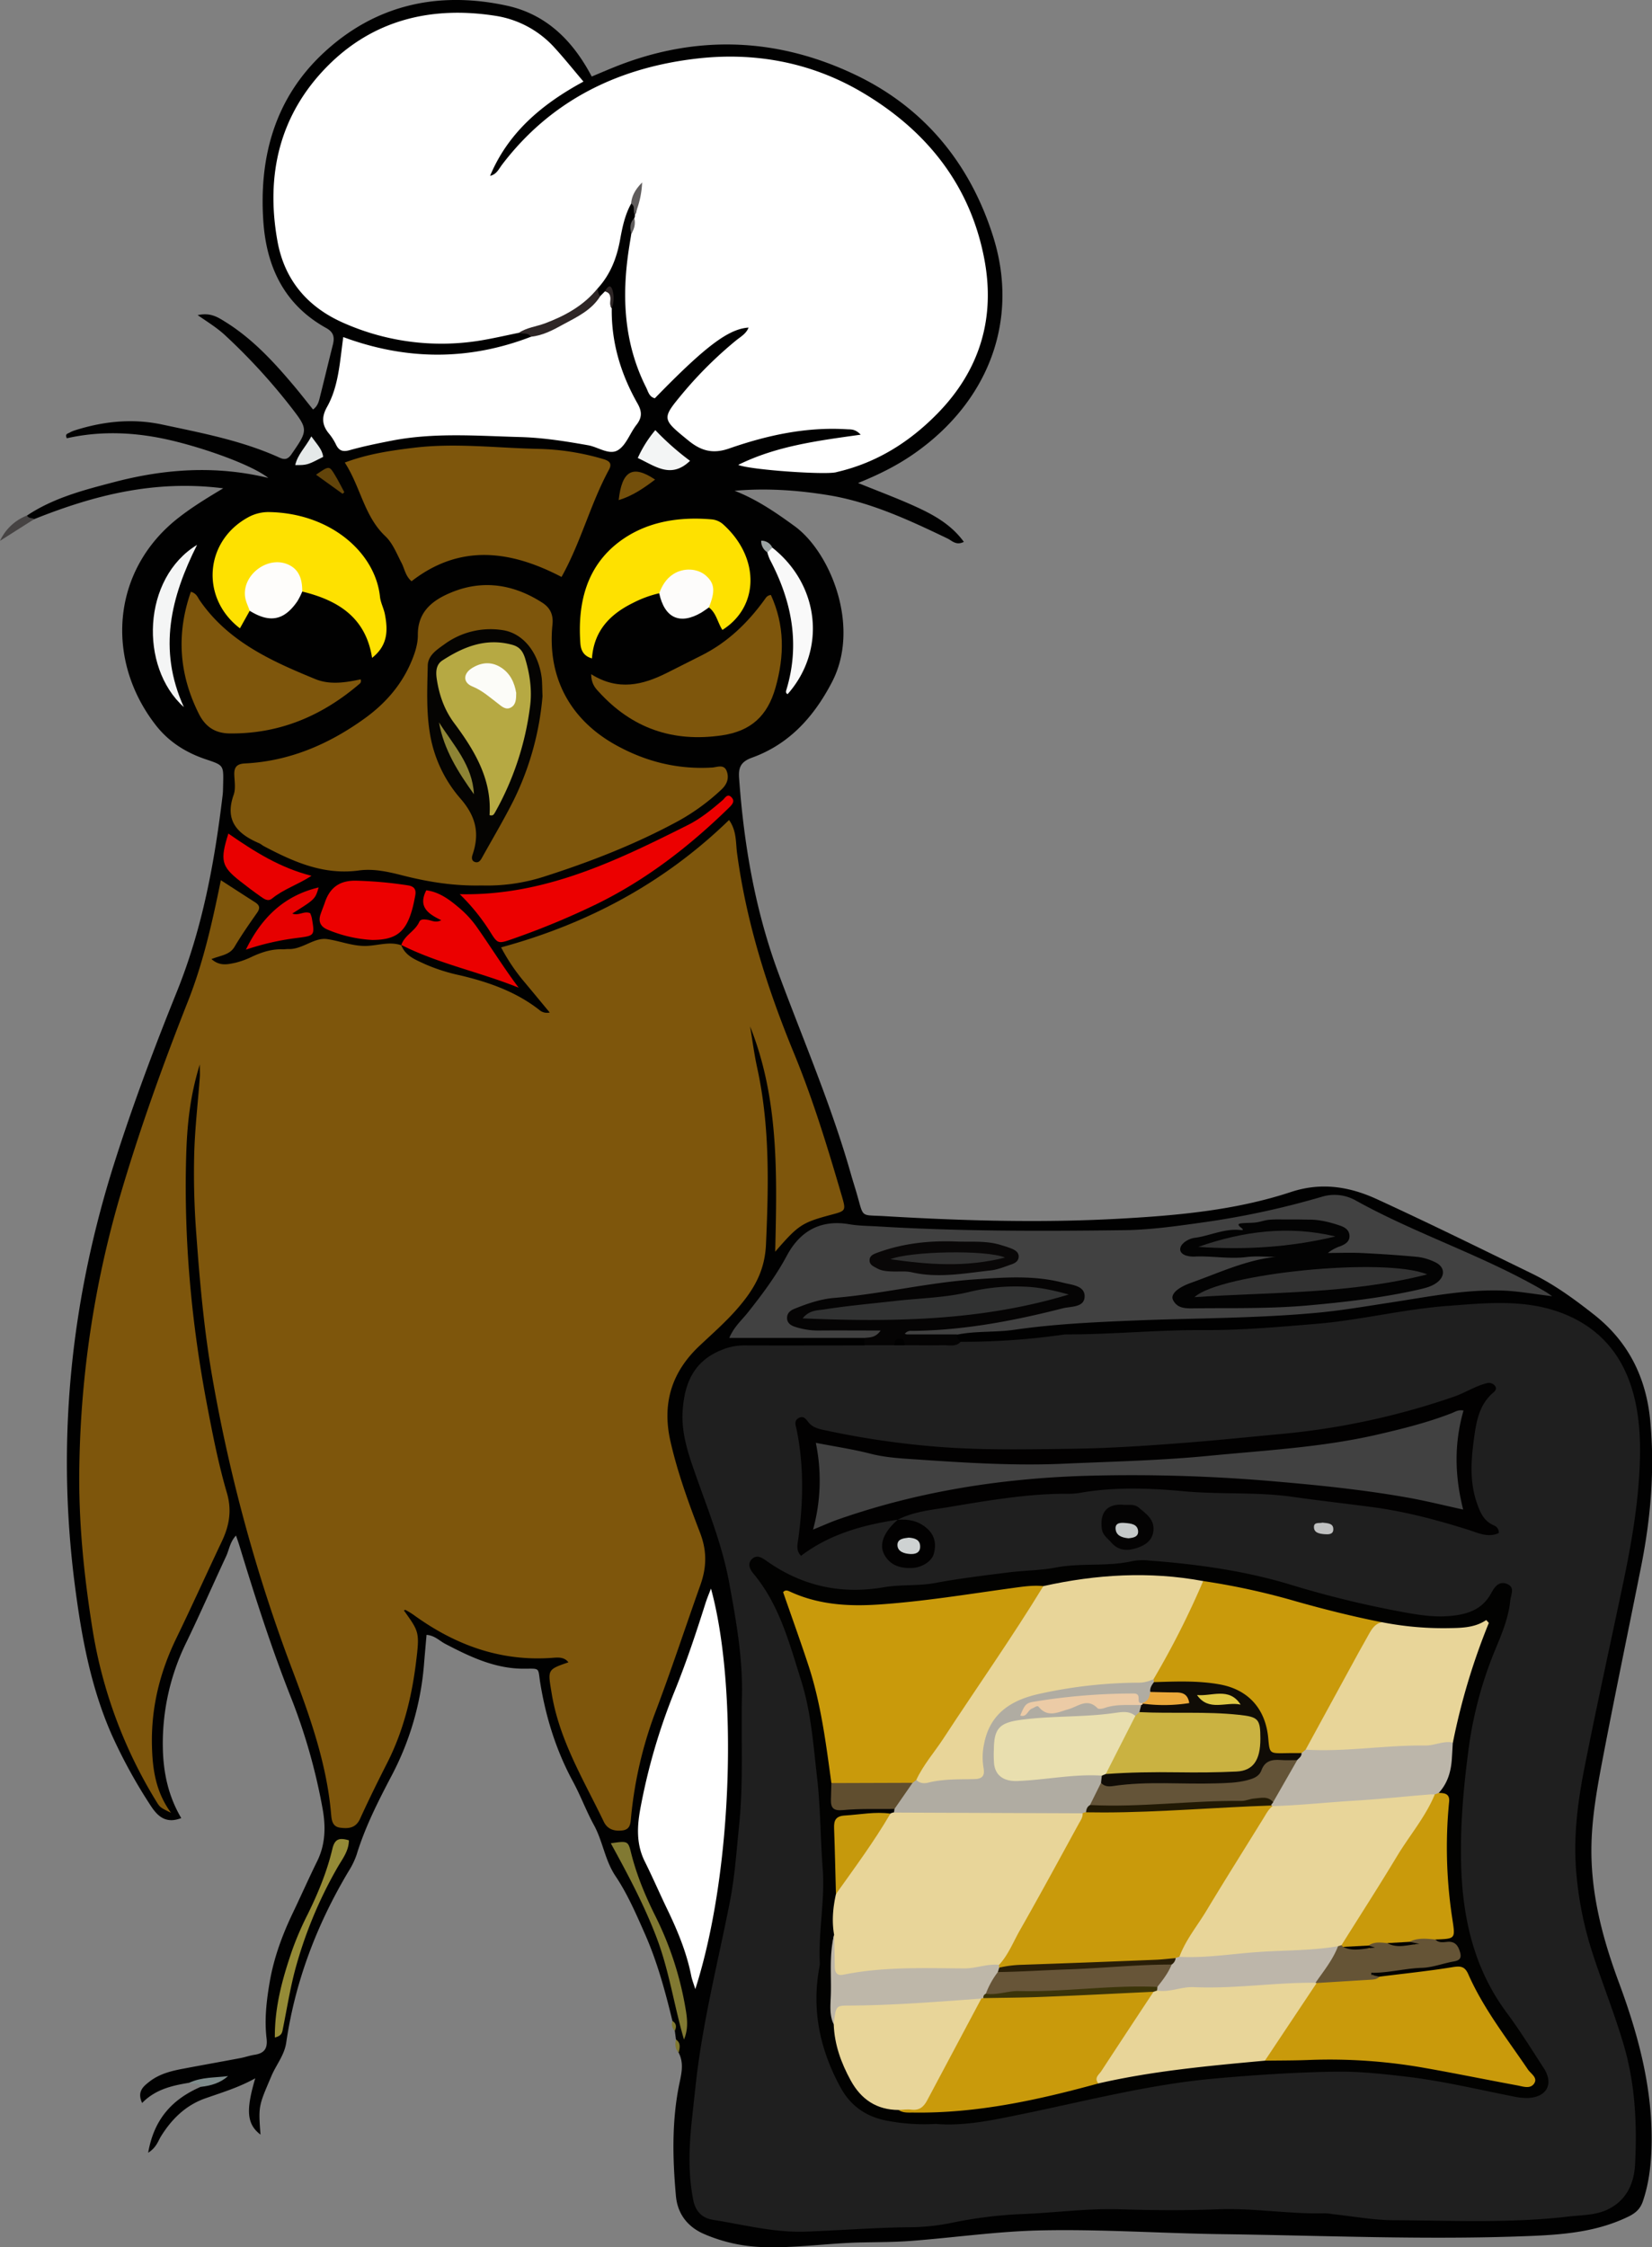 <svg xmlns="http://www.w3.org/2000/svg" viewBox="0 0 891.44 1212.15"><rect x="0" y="0" width="891.44" height="1212.15" fill="#808080" stroke="none"/><defs><style>.cls-1{fill:#010101;}.cls-2{fill:#464343;}.cls-3{fill:#7e8b8b;}.cls-4{fill:#817932;}.cls-5{fill:#7e560c;}.cls-6{fill:#1f1f1f;}.cls-7{fill:#fff;}.cls-8{fill:#414141;}.cls-9{fill:#fee100;}.cls-10{fill:#ec0000;}.cls-11{fill:#050404;}.cls-12{fill:#eb0000;}.cls-13{fill:#e90000;}.cls-14{fill:#f9f9f9;}.cls-15{fill:#fefdfb;}.cls-16{fill:#f4f5f5;}.cls-17{fill:#e60000;}.cls-18{fill:#fdfcfb;}.cls-19{fill:#958b37;}.cls-20{fill:#f3f5f5;}.cls-21{fill:#2e2626;}.cls-22{fill:#734f0b;}.cls-23{fill:#e5e9e9;}.cls-24{fill:#62440a;}.cls-25{fill:#5f5c5c;}.cls-26{fill:#9ca4a4;}.cls-27{fill:#020201;}.cls-28{fill:#020101;}.cls-29{fill:#040303;}.cls-30{fill:#c0c1c1;}.cls-31{fill:#050402;}.cls-32{fill:#030303;}.cls-33{fill:#090707;}.cls-34{fill:#313232;}.cls-35{fill:#c99a0b;}.cls-36{fill:#e8d599;}.cls-37{fill:#b0aca2;}.cls-38{fill:#bcb6aa;}.cls-39{fill:#beb7a9;}.cls-40{fill:#655436;}.cls-41{fill:#c6990c;}.cls-42{fill:#604e2f;}.cls-43{fill:#ced2d2;}.cls-44{fill:#c5c9c9;}.cls-45{fill:#b6a943;}.cls-46{fill:#8e8435;}.cls-47{fill:#323232;}.cls-48{fill:#313131;}.cls-49{fill:#303030;}.cls-50{fill:#100c06;}.cls-51{fill:#3b3409;}.cls-52{fill:#bdb6aa;}.cls-53{fill:#cab241;}.cls-54{fill:#e9dfaf;}.cls-55{fill:#645438;}.cls-56{fill:#eccba6;}.cls-57{fill:#211904;}.cls-58{fill:#eba83a;}.cls-59{fill:#675538;}.cls-60{fill:#291e08;}.cls-61{fill:#fcfcf8;}.cls-62{fill:#dec744;}</style></defs><title>owl_oven_on</title><g id="Layer_2" data-name="Layer 2"><g id="Layer_2-2" data-name="Layer 2"><path class="cls-1" d="M102.14,1123.4c-9.16,1.54-18.16,3.46-25.45,10.92-2.92-6.27.84-9.07,4-11.55,5.37-4.19,11.92-5.79,18.49-7,10.14-1.93,20.3-3.72,30.44-5.64,2.61-.49,5.14-1.41,7.76-1.81,5.24-.81,7.12-3.36,6.46-8.87-1.23-10.32,0-20.59,1.77-30.81,2.28-12.92,6.75-25,12.38-36.79,4.46-9.31,8.64-18.75,13.19-28s4.65-19,2.78-28.88a316.72,316.72,0,0,0-16.61-58.51c-10.71-26.94-19.54-54.51-28-82.21-.54-1.79-1.16-3.56-2-6-3.29,3.51-3.69,7.67-5.33,11.19-7.17,15.39-14,31-21.36,46.22a123.29,123.29,0,0,0-12.79,56.92c.22,13.61,3,26.33,9.94,38.07-8.9,3.48-13.35-1.71-17-7.47a279.29,279.29,0,0,1-20.58-37.63c-11.4-25.92-16.35-53.34-19.92-81.17-10-78-2-154.08,21.94-228.82,9.85-30.79,21.21-61,33.3-90.93,13.7-34,20.26-69.57,24.58-105.71.24-2,.22-4,.28-6,.26-10.33.19-10.14-9.39-13.37-10.6-3.57-19.84-9.31-26.85-18.27-27.55-35.2-24.15-83.71,12.15-112,7-5.48,14.55-10.17,24.14-15.89-37.23-4.7-69.92,3.82-101.92,16.59-2.06.93-3.86,1.29-4-1.88,14.37-9.61,30.85-13.83,47.24-18.11,27.12-7.09,54.5-9.07,83-2.2-8.86-7-34-15.94-52.53-20.28-18.77-4.39-37.45-5.31-56.18-1.12-1.16-2.37.51-2.48,1.41-3a14.91,14.91,0,0,1,2.74-1.21c15.49-4.93,31.19-6.62,47.28-3.19,21.49,4.59,43.12,8.67,63.3,17.84,3,1.38,4.66.81,6.55-1.92,9-13,9-13.31-.67-25.76a324.28,324.28,0,0,0-35.13-38.23c-4.1-3.83-8.81-6.79-14.9-10.94,6.92-1.54,10.87,1.12,14.87,3.59,14.65,9.09,26.16,21.56,37.13,34.59,3.42,4.06,6.67,8.25,10.27,12.72,2.61-1.9,3.15-4.44,3.75-6.86,2.35-9.36,4.6-18.75,6.95-28.11,1-4,.47-6.73-3.65-9-22.51-12.51-32.19-32.84-33.88-57.6-2.36-34.61,6.27-66,31.88-90.19C201.93,2.71,236-5,273.25,3c21.19,4.55,35.67,18.52,46.06,38.29,4.24-1.78,8.39-3.57,12.59-5.25,43.92-17.58,87.69-15.78,129.85,4.4C499,58.25,523.67,88.53,536,127.86c14,44.76-2.41,88.38-42.15,116.42-9.29,6.56-19.35,11.63-30.81,16.24,10.85,4.41,20.93,8.15,30.7,12.58,9.93,4.51,19.51,9.75,26.36,19.18-4.16,2.12-6.39-.65-8.89-1.86-20.76-9.95-41.69-19.7-64.58-23.39-16.5-2.66-33.27-3.81-50.24-2.31,12,4.66,22.23,11.69,32.4,19.09,19.27,14,35.74,54.15,20.17,84.08-9.76,18.75-23.08,33.54-43.19,40.79-6.19,2.23-7.34,5.5-6.94,11,2.58,36,8.68,71.41,21.27,105.38,13.31,35.89,28.51,71.09,39,108,1,3.53,2.12,7,3.15,10.53,4,13.66,1.64,11.59,15,12.38,41.93,2.49,83.94,3.7,125.88,1.43,31.55-1.72,63.25-4.47,93.49-14.45,16.55-5.46,31.73-2.86,46.47,3.91,28.11,12.91,55.86,26.6,83.67,40.15,12,5.86,22.77,13.73,33.29,22,18.72,14.68,28.26,34.09,30.45,57.4,2.48,26.42.25,52.58-4.93,78.53-6.64,33.31-13.58,66.56-20,99.91-3.12,16.34-6.32,32.7-6.78,49.45-.71,26.13,5.79,50.78,14.77,75,10.73,28.9,18.61,58.37,17.59,89.61-.32,9.72-1.5,19.23-4.65,28.48-1.38,4-3.82,6.28-7.78,8.21-16.94,8.24-34.9,9.74-53.37,10.48-55.33,2.22-110.6-.26-165.89-1-33-.43-65.9-2.79-98.92-2-23,.57-45.79,3.87-68.7,5.62-9,.69-18,.66-27,.85-18,.37-35.84,3.19-53.89,2.48a86.2,86.2,0,0,1-30.95-7c-9.17-3.94-14.42-11.11-15.27-20.6-1.75-19.57-2.25-39.19,1.49-58.68,1.18-6.13,3.21-12.36,0-18.54-1.69-2.11.07-4.93-1.45-7.08l-.63-4.71c-1.1-1.59-.35-3.64-1.27-5.27-3.91-16.06-8.21-32-14.92-47.15-4.72-10.67-9.34-21.42-15.85-31.12-5.69-8.48-6.8-18.71-11.63-27.51-4.15-7.58-7.16-15.78-11.27-23.38-9-16.6-14.53-34.24-17.61-52.81-1.46-8.83.33-8.13-8.85-8.1-15.58.05-29-6.39-42.41-13.36-3.17-1.65-5.74-4.57-10.16-4.89-.48,5.64-1,11.18-1.44,16.72a155.1,155.1,0,0,1-17.29,59c-7.27,13.84-14.39,27.77-19,42.83a41.89,41.89,0,0,1-4.37,9C171,1038,159.3,1068.6,154.47,1101.66c-1,6.94-5.42,12-8,18.1-6.88,16.14-7.11,16-5.89,31.63-7.3-5.57-8.07-12.78-2.84-30.38-9,5-18,7.66-26.92,10.8-10.49,3.69-18,11-23.86,20.34-1.7,2.72-2.5,6.16-7,9,3.18-18.34,13.2-29,28.46-35.58,3.45-3,7.75-3.82,10.14-4.28C114.65,1123.81,108.24,1122.33,102.14,1123.4Z"/><path class="cls-2" d="M14.58,278.05c.85,1.66,2.67,1.26,4,1.88L0,291.73A26.73,26.73,0,0,1,14.58,278.05Z"/><path class="cls-3" d="M102.14,1123.4c6.64-3.11,13.85-2.68,20.92-3.58-4.24,3.76-9.26,5.19-14.6,5.78C107.1,1122.72,104.07,1124.63,102.14,1123.4Z"/><path class="cls-4" d="M364.78,1100.11c2.77,1.9,2,4.51,1.45,7.09C364.3,1105.13,364.11,1102.71,364.78,1100.11Z"/><path class="cls-4" d="M362.88,1090.13c2.19,1.33,2.19,3.2,1.28,5.28A4.81,4.81,0,0,1,362.88,1090.13Z"/><path class="cls-5" d="M216.47,509.62c2.18,6,7.67,8,12.74,10.37a97.78,97.78,0,0,0,19,6.08c15.34,3.63,30.06,8.74,42.71,18.59a6.3,6.3,0,0,0,5.72,1.47c-4.89-5.88-9.35-11.31-13.87-16.69A102.85,102.85,0,0,1,270.4,511c47.2-12.83,88.29-35,123-68.69,4.2,5.86,3.56,12.23,4.33,17.93,5.07,37.58,16.44,73.26,30.83,108.16,10.28,25,18.11,50.78,25.68,76.66,2.34,8,2.14,8.06-5.44,10.09-16.06,4.3-17.91,5.48-30.49,20,1-42,2-82.72-13.56-121.52,1.26,7.43,2.21,14.92,3.82,22.27,6.92,31.54,6.18,63.3,4.76,95.34-.64,14.4-6.57,24.35-15.21,34.35-6.36,7.36-13.62,13.69-20.63,20.29-15.22,14.32-20.31,31.37-15.69,51.64,3.86,16.93,9.79,33.19,16,49.35,3.62,9.42,3.63,18.23.18,27.93-8.26,23.2-15.92,46.61-24.68,69.64a220,220,0,0,0-12.73,55.26c-.36,3.36-.14,7-4.64,7.61-4.22.53-8.08-.46-10.11-4.68-10.77-22.42-23.94-43.81-28.09-69-2.15-13-2.67-13,9-17-2.13-2.8-5.27-2.67-8.1-2.45-28.31,2.24-53.08-6.85-75.63-23.27a43.93,43.93,0,0,0-4.23-2.55c-.16-.09-.54.19-.82.3,8.25,11.58,8.58,11.62,6.48,28.45-2.32,18.56-6.82,36.59-15.32,53.45C204,960.6,199,970.71,194.31,981c-2.34,5.17-6.38,5.4-10.77,4.83s-4.61-4.4-4.9-7.65c-2.39-27.17-11.46-52.5-21-77.75a868.45,868.45,0,0,1-43.09-157.62c-4.45-25.55-6.75-51.35-8.62-77.23a425.83,425.83,0,0,1-1.11-43.87c.41-13.59,2-27.14,3-40.71.13-1.64,0-3.3,0-6.84-5.42,17.31-6.9,33.35-7.36,49.42-1.29,45,2.78,89.66,11.22,134,3.05,16,6.16,32,10.75,47.65,2.75,9.37,1.34,17.59-2.64,26-8.27,17.45-16.22,35.07-24.65,52.44-8.88,18.29-13.61,37.3-13.15,57.79.29,13,2.08,25.16,10.31,36.36-5.87-2.89-5.94-2.85-8.11-6.42a253.75,253.75,0,0,1-34.17-92c-4.77-29.64-7.79-59.43-7.19-89.37a548.84,548.84,0,0,1,21.3-142.64c10.6-36.5,23.41-72.17,37.36-107.47,8.22-20.82,13.08-42.54,17.69-65.14,6.39,4.12,12.43,8.05,18.5,11.92,2.47,1.58,2.8,3.19,1,5.71-4.22,6-8.39,12-12.14,18.31-2.67,4.45-7.53,4.6-12.42,6.6,4.53,4,8.85,2.82,12.85,2a46.34,46.34,0,0,0,9.35-3.45c5.22-2.37,10.55-4.06,16.36-3.82,1,0,2-.17,3-.14,7.54.24,13.78-6.33,20.74-5.38,6.75.93,13.24,3.67,20.41,3.71,6.56,0,13.07-2.64,19.64-.39Z"/><path class="cls-6" d="M518.45,723.75A382,382,0,0,0,574,719.86a14.74,14.74,0,0,1,2-.1c24.61,0,49.11-2.49,73.76-2.33,20.17.13,40.37-1.7,60.54-3.36,23.81-2,47-7.9,70.72-9.67,20-1.51,40.62-3.74,60.35,3.32,22.59,8.09,35.7,24.67,40.89,47.58,3.41,15,3.1,30.51,1.89,45.7-1.47,18.44-4.86,36.71-8.69,54.85-6.9,32.7-14.1,65.34-20.56,98.13-3.66,18.57-6,37.46-4.29,56.43a192.43,192.43,0,0,0,8.63,42.77c5.42,16.73,12,33,17,50,6.16,21.07,7.16,42.51,6.07,64.14-.55,10.88-5,20.13-15.58,24.81-6.39,2.82-13.59,2.64-20.4,3.44-31.16,3.68-62.48,2.14-93.74,2-11.18,0-22.36-2.14-33.54-3.3a31.62,31.62,0,0,0-4-.46c-19.3.55-38.42-2.91-57.77-2.15-17.64.69-35.34.56-53,0s-35.16,1.9-52.75,2.58a233.44,233.44,0,0,0-39.32,5,118,118,0,0,1-22.71,2.11c-18.29.25-36.5,1.7-54.76,2.36-17,.61-33.52-3.75-50.17-6.4-5.3-.84-9.18-4.16-10.46-10.54-2.9-14.59-2.29-29.24-.72-43.7.78-7.16,1.54-14.5,2.37-21.67,3.78-32.31,11.81-63.73,18.08-95.53,2.67-13.57,3.59-27.55,5-41.38,2.4-23.31,1-46.54,1.53-69.8.47-20.65-3.19-40.86-6.91-61.1-4.12-22.38-13.08-43.15-20.29-64.51-3.09-9.18-5.45-18.44-4.79-28.29,1-14.59,5.92-26.4,20.52-32.44a31.53,31.53,0,0,1,12.52-2.64c21.67.08,43.33,0,65,0,4.65-3.7,10.13-2.69,15.43-2.74,2.34,0,4.69,0,7,0C498.74,722.69,508.61,722.58,518.45,723.75Z"/><path class="cls-7" d="M280,179.5c-6.18,1.27-12.35,2.69-18.56,3.79a130.18,130.18,0,0,1-75.34-8.79c-19.71-8.43-32.52-23.06-36.38-44.42C143.29,94.43,150.8,62,176.48,35.92c24.92-25.33,56.5-32.79,91-27.37a54.07,54.07,0,0,1,31.94,17.37c5.1,5.58,9.83,11.5,15.43,18.09-22.41,12.14-40.6,27.45-50.38,50.81,3.47-.69,4.71-3.72,6.51-6.08,26.19-34.34,61.89-51.91,103.81-57,31.89-3.92,62.77,1.71,90.55,18.14,34.48,20.39,58.18,49.72,65.81,89.85,6.07,31.93-2.46,60.1-25.43,83.47-15,15.28-32.58,26.32-53.64,31.29-.33.07-.64.18-1,.26-6.49,1.46-46.58-1.36-52.72-4,20.64-10.2,42.65-13,66.08-16.29-3-3.17-5.28-2.78-7.29-2.91-22-1.4-43.17,3.21-63.69,10.36-8.81,3.07-15.12,1.28-21.86-4.18C357,225.83,356.9,226,368.6,211.9A216.45,216.45,0,0,1,397,183.78c2.51-2.09,5.6-3.65,6.94-7.08-10.88.7-23.38,10.16-50.58,38.12-3.08-.74-3.61-3.66-4.74-5.9-11.86-23.58-13.18-48.53-9.35-74.11.45-3,.95-5.92,1.42-8.88,1.74-2.52-.14-5.75,1.63-8.27a3.73,3.73,0,0,0,.28-1.81c2.51-3.46-1.3-7.83,1.44-11,.83-1.43-.17-1.16-.21-.92a11.39,11.39,0,0,1-3.23,5.86c-3.4,6.09-4.79,12.89-6,19.57-1.81,9.92-5.3,18.81-12.15,26.27-1.18,6-5.19,9.5-10.11,12.52C302.32,174.29,291.79,178.6,280,179.5Z"/><path class="cls-5" d="M259.93,477.61c-15.27.34-29-1.95-42.58-5.38-7.79-2-15.68-3.8-23.67-2.71-19,2.6-35.25-4.62-51.29-13.1-.88-.47-1.63-1.19-2.54-1.58-11.69-5-18.76-12.12-13.76-26.12,1.16-3.27.46-7.27.34-10.93-.13-4.18,1.57-5.81,5.85-6,24-1.22,45.23-10.38,64.48-24.26,10.65-7.68,19.28-17.25,24.72-29.53,2.2-5,4-10.19,4-15.34-.18-13.18,8.57-19.28,18.54-23.3,16.87-6.79,33.31-4.1,48.56,5.69,4.27,2.74,6.09,6.48,5.54,11.83-2.9,28.49,9.58,51.45,34.43,65.12,16.21,8.93,33.29,13.12,51.76,12,2.67-.16,6.39-2,7.85,2,1.36,3.73.19,7-2.85,9.86a115.53,115.53,0,0,1-23.33,17c-23.19,12.59-47.7,22.1-72.76,30.1A100.46,100.46,0,0,1,259.93,477.61Z"/><path class="cls-8" d="M466.42,721.67H393.54c2.49-6,6.77-9.63,10.12-13.86,7.65-9.65,15-19.46,20.85-30.37,7.32-13.75,18.59-19.67,33.75-17.1,5.31.91,10.57.88,15.86,1.2,44.2,2.68,88.44,2.55,132.68,2,14.9-.2,29.66-2.42,44.39-4.48a449.38,449.38,0,0,0,62.11-13.54,23.33,23.33,0,0,1,18.26,2c33.18,18.41,69.65,29.93,102.39,49.22.84.49,1.62,1.07,3.63,2.41-10.13-1.17-18.94-2.85-27.79-3.07-20-.51-39.56,3.46-59.23,6.46-13.09,2-26.12,4.25-39.36,5.5-33.14,3.12-66.37,2.89-99.55,4.25-21.49.89-43.07,1.89-64.48,5-10.14,1.45-20.59.54-30.74,2.6-10.13,4.39-22.63,3.9-32.33-2.91,34-3.85,66.15-6,98.4-17-8.4-6.56-16.24-7.07-24.08-7.44-26.74-1.26-53.08,2.44-79.29,6.94-13.4,2.31-27.21,2-40.28,6.2-3.28,1.06-9,1.11-8.59,5.1.49,4.53,6.06,3.91,10,4,9.31.26,18.65-.25,27.95.33,3.08.19,8.38,0,7.72,4C475.16,723.58,470.63,724.48,466.42,721.67Z"/><path class="cls-7" d="M330.11,166.26c-.27,18.45,4.89,35.5,13.9,51.37,2.53,4.45,2.47,7.65-.6,11.57-3.47,4.44-5.47,10.79-9.85,13.54-4.73,3-10.69-1.59-16.17-2.57-12.13-2.15-24.26-4.09-36.62-4.43-23.26-.63-46.57-2.55-69.67,2-7.5,1.47-15,3-22.36,5.06-3.54,1-5.68.47-7.33-2.79a29.55,29.55,0,0,0-3.71-5.91c-3.91-4.57-4.34-9-1.31-14.44,6.37-11.3,6.93-24.14,8.84-37.85,34,12.57,67.67,12.77,101.21-.14,12.47-7.41,26.21-12.65,37.51-22l2.48-2.51C331.89,158.45,327.88,163.6,330.11,166.26Z"/><path class="cls-5" d="M222.08,313.52c-3.33-2.83-3.74-6.69-5.39-9.86-2.63-5-4.73-10.63-8.79-14.47-11.44-10.83-13.27-26.47-21.85-39.7,12.78-4.76,25.11-6.49,37.52-8,22.27-2.65,44.51.16,66.75.63a132.86,132.86,0,0,1,35.37,5.55c3.15.94,4.73,2.33,2.91,5.69-10,18.43-15.07,39-25.59,57.84C275.68,296.94,248.38,293.09,222.08,313.52Z"/><path class="cls-7" d="M383.65,856.86c14.29,51.92,12.26,151.47-8.45,216.05-.88-2.82-1.76-5-2.2-7.19-2.48-12.51-7.29-24.15-12.79-35.57-4.19-8.68-8-17.53-12.31-26.16-4.5-9.07-4.17-18.47-2.44-28a326.75,326.75,0,0,1,18.66-64c6.24-15.42,11.49-31.19,16.5-47C381.49,862.2,382.63,859.55,383.65,856.86Z"/><path class="cls-5" d="M319,363.65c14.59,9.14,27.78,5.84,40.82-.68,6.25-3.12,12.47-6.32,18.73-9.44,14-7,24.91-17.52,34-30.07.77-1.06,1.37-2.32,3.43-2.55,7.45,16.32,7.38,32.84,2.47,50.08-4.32,15.19-13.25,23.39-29,25.67-26.5,3.84-48.49-3.87-66.4-23.56C321.06,371,319.05,368.64,319,363.65Z"/><path class="cls-9" d="M134.75,329.46l-5.28,9.45c-21.37-16.31-19.13-46.89,4.28-59.8a22.58,22.58,0,0,1,11.47-2.9c33,.55,57.31,21.78,59.82,45.64.34,3.25,2.07,6.34,2.68,9.59,1.61,8.46,1.68,16.63-6.94,23.4-3.39-21.86-18.46-31.07-37.64-35.75-1.91-.45-2.47-2.06-3-3.62-2.24-7.25-6.92-10.28-14.4-8.35s-11,6.85-10.5,14.63C135.45,324.33,136.54,327,134.75,329.46Z"/><path class="cls-5" d="M103,319.19c3.07.88,3.65,3,4.73,4.58,15.3,22.26,38.66,32.78,62.41,42.52,7.86,3.22,16.28,1.89,24.43.14a1.92,1.92,0,0,1-.64,2.48c-20.14,17.24-43.13,27-70,26.7-7.73-.08-13-3.46-16.57-10.47C96.67,363.87,95,342.1,103,319.19Z"/><path class="cls-9" d="M355.72,320a60.51,60.51,0,0,0-14,5.13c-12.37,6.08-21.19,14.88-22.29,30-4.66-1.28-6-4.58-6.26-8.14-1.5-21.3,3.08-41,20.6-54.47,14.4-11,32-13.95,50.14-12.38a10.8,10.8,0,0,1,6.34,2.71c19.89,17.92,19.48,44.4-.43,56.92-2.59-3.9-3.28-9.21-7.34-12.14-2-5.78,1.29-13.92-7.4-16.67-8.4-2.66-12.63,3.58-17.55,8.31A3.15,3.15,0,0,1,355.72,320Z"/><path class="cls-10" d="M248.07,482.31c45.44,1,84.42-17.88,123.19-37.34,6.84-3.43,12.81-8.33,18.64-13.33,1.31-1.12,2.57-3.84,4.75-1.66s.45,4-1.36,5.77c-21.34,20.8-44.64,38.87-71.56,52a420.88,420.88,0,0,1-45.14,18.7c-7.79,2.72-8,2.71-12.06-3.79A109.81,109.81,0,0,0,248.07,482.31Z"/><path class="cls-11" d="M466.42,721.67c2.81-.37,5.93.07,8.79-4-11.84,0-22.65-.09-33.46,0a39.81,39.81,0,0,1-12.74-2c-2.42-.78-4.31-2.12-4.3-4.81s1.84-4.08,4.18-5c6.82-2.72,13.86-5.17,21.09-5.77,25.47-2.09,50.42-8.24,75.87-10,15.85-1.07,32-2.32,47.67,1.75,4.63,1.2,11.73,1.52,11.76,7.29,0,6.25-7.34,5.42-11.8,6.56-26.72,6.83-53.72,11.94-81.43,12.18a4,4,0,0,0-4,1.88h28.41c0,1.64.43,3.09,2,3.93-2.62,2.93-6.13,1.86-9.3,1.91-6.91.13-13.83,0-20.75,0q-3-3.23-6,0h-16Z"/><path class="cls-10" d="M200.8,507a71.88,71.88,0,0,1-24.11-5.6c-3.67-1.58-5-4.21-3.79-8,.7-2.21,1.65-4.35,2.38-6.55,2.77-8.29,8.22-12.1,17.22-11.81a219.82,219.82,0,0,1,27.72,2.53c3.52.56,4.43,2.45,3.84,5.53-.5,2.61-1,5.22-1.74,7.77C218.85,503,213.44,507,200.8,507Z"/><path class="cls-12" d="M216.56,509.71c1.73-5.27,7.44-7.44,9.65-12.41.76-1.72,2.83-1.42,4.49-1.18,2.22.32,4.35,1.84,7.41.23-6.87-3.34-12.74-7.07-8.08-16.13,6.76.86,12.15,4.74,17.19,9a55.26,55.26,0,0,1,9.58,10.11c7.81,11,14.84,22.47,23.1,33.43-21.06-8.51-43.3-12.91-63.43-23.1Z"/><path class="cls-13" d="M123.23,449.62c14.08,9.74,27.8,18.45,44.87,22.78-7.47,4.84-15.16,7.22-21.28,12.25-2.29,1.88-4.46.12-6.31-1.18-3.8-2.67-7.52-5.48-11.17-8.36C119.51,467.35,118.65,464.09,123.23,449.62Z"/><path class="cls-14" d="M416.78,295.4c25.57,20.21,29.23,55.28,8.24,79-1.18-.51-.92-1.56-.67-2.36,7.52-24.8,2.84-48-9-70.39a25.39,25.39,0,0,1-1.28-3.68C413.72,295.74,414.73,295,416.78,295.4Z"/><path class="cls-15" d="M134.75,329.46c-.85-2.48-2.12-4.9-2.48-7.45-1.66-11.82,12-22.29,23-17.6,6.36,2.71,7.87,8.37,7.82,14.68a39.34,39.34,0,0,1-2.63,5.23C153.34,334.68,145.62,336.19,134.75,329.46Z"/><path class="cls-16" d="M106.35,293.89c-14.07,28-21.31,56.3-7.14,87.52C75,359.68,76.83,311.77,106.35,293.89Z"/><path class="cls-17" d="M132.69,512.23c8.74-17.93,21.11-29.21,39.25-33.56-1.87,6.32-1.87,6.32-14.22,14.08,3.45,1.42,6.47-1.67,9.68-.15a15.9,15.9,0,0,1,.87,2.58c1.65,9.69,1.61,9.51-8.52,10.81A140.44,140.44,0,0,0,132.69,512.23Z"/><path class="cls-18" d="M355.72,320c1.54-4.14,3.71-7.8,7.52-10.28,5.51-3.59,13.09-3.27,17.68.76,4.76,4.19,5.15,8.47,1.57,17.19-1.34.91-2.64,1.91-4,2.73C366.88,337.2,358.62,333.4,355.72,320Z"/><path class="cls-4" d="M369.08,1100.09c-5.32-18.21-7.95-36.88-14.62-54.56s-15.6-34.39-24.86-51.29c9.18-1.33,9.33-1.36,11,5.4,3,12,7.78,23.35,13.3,34.38a177,177,0,0,1,16,49.22C370.89,1088.78,371.5,1094.4,369.08,1100.09Z"/><path class="cls-19" d="M148.31,1099c-.12-16.71,4.17-32,9.35-47.08a166.25,166.25,0,0,1,8.3-19.22c5.6-11.37,10.47-23.06,13.37-35.36,1.33-5.62,3.82-6.16,8.93-4.71,0,5.9-3.71,10.31-6.35,15a232.12,232.12,0,0,0-22.74,55.19c-2.7,10.25-4.37,20.78-6.47,31.2C152.31,1095.91,152.36,1098.05,148.31,1099Z"/><path class="cls-20" d="M353.62,232a145.25,145.25,0,0,0,18.73,16.56c-10.34,10-19,2.69-28.2-1.51A63.58,63.58,0,0,1,353.62,232Z"/><path class="cls-21" d="M324,159.6C319.27,167.33,311.31,171,303.9,175c-5.42,3-11,6-17.46,6.63-1.52-2.55-4.34-1.23-6.41-2.14,4.19-2.81,9.23-3.31,13.83-5,11-4.1,21-9.57,28.53-18.82C322.87,157,322.56,158.63,324,159.6Z"/><path class="cls-22" d="M353.5,258.68c-6.06,4.58-12.11,8.8-19.66,11.07C335.62,253.79,341.43,250.57,353.5,258.68Z"/><path class="cls-23" d="M168,235.38c3.32,4.64,6,7.23,6.37,11.07-8.62,4.42-8.62,4.42-15.06,4.42C160.6,245.08,164.81,241.36,168,235.38Z"/><path class="cls-24" d="M184.86,266.35l-14.33-10.3c7.07-4.87,7.14-4.91,10.14.06,1.84,3,3.43,6.25,5.13,9.38Z"/><path class="cls-25" d="M340.55,109.82c.38-4.6,2.76-8.15,5.95-11.38a49.61,49.61,0,0,1-3.95,17.41C341.36,114,343.09,111.21,340.55,109.82Z"/><path class="cls-21" d="M330.11,166.26c-2.16-2.68,1.47-7.69-3.68-9.17,1.27-2.22,3-4.34,4.16-.31A15.61,15.61,0,0,1,330.11,166.26Z"/><path class="cls-26" d="M416.78,295.4l-2.66,2.54a7.15,7.15,0,0,1-3.37-6.29A6.45,6.45,0,0,1,416.78,295.4Z"/><path class="cls-25" d="M342.27,117.66a10.05,10.05,0,0,1-1.63,8.27C339.83,122.91,339.94,120.07,342.27,117.66Z"/><path class="cls-27" d="M504.92,1145.61a106.29,106.29,0,0,1-27.36-1.94c-10.79-2.3-18.77-8.14-24-17.73-11.19-20.45-15.73-42.07-11.34-65.23a8.86,8.86,0,0,0,.15-2c-.79-17,2.85-34,1.57-50.71-1.26-16.5-1.15-33.07-3.08-49.59-2-17.46-3.22-35-8.51-51.8-6.37-20.17-11.73-41-25.78-57.8-2.11-2.53-3.36-5.56-.68-8s5.39-.54,8,1.31c19.09,13.42,40.05,18,63.17,14,9.09-1.55,18.48-.56,27.73-2.3,13-2.45,26.12-4,39.23-5.66,8.54-1.09,17.26-1.05,25.68-2.65,13.76-2.63,27.87-.35,41.56-3.51a30.85,30.85,0,0,1,9-.24c25.8,1.94,51.38,5.47,76.18,13a541.8,541.8,0,0,0,57.85,14.25c9,1.68,18.26,3.47,27.68,2.67s17.57-3.17,22.54-12.07c1.78-3.2,4-6.95,8.41-5.36,4.83,1.75,2.41,5.66,2,9.29-1.06,10.5-5.5,19.84-9.32,29.33a213.72,213.72,0,0,0-13.42,52.81c-2.58,19.79-4.24,39.57-3.75,59.51.72,29.12,6.82,56.51,24.64,80.48,7.13,9.58,13.43,19.79,19.95,29.81,5.53,8.5,1.7,15.7-8.47,16.14a33.06,33.06,0,0,1-7.89-.81c-19.14-3.79-38.19-8.36-57.51-10.65-13.09-1.54-26.32-3-39.7-2.71-21.58.4-43,1.79-64.51,3.74-35.8,3.24-70.31,12.43-105.31,19.52C534.77,1143.79,519.71,1146.88,504.92,1145.61Z"/><path class="cls-28" d="M484.45,819.7c-18.72,2.83-36.68,7.73-52.2,19.49-2.75-2.81-1.95-5.92-1.56-8.69,2.78-19.84,3.2-39.65-.82-59.37-.47-2.34-1.63-4.63,1-6.2,2.85-1.71,4.1.77,5.61,2.5,2.58,3,6.28,3.5,9.8,4.26a459.29,459.29,0,0,0,57.83,8.53c25,2.1,49.86,1.53,74.73,1.21,20.49-.27,41-1.68,61.5-3.28,16.84-1.31,33.63-3.06,50.42-4.63a396.07,396.07,0,0,0,93.93-20.21c5.93-2.07,11.31-5.64,17.48-7.21a4.22,4.22,0,0,1,4.51,1.35c1.07,1.29.38,2.64-.63,3.48-8.21,6.78-9.55,16.65-10.8,26.05-1.48,11.14-2.17,22.49,1.64,33.55,1.78,5.18,3.73,9.89,9.23,12.26a4,4,0,0,1,2.64,4.1c-5.62,2.69-11.11,0-16.09-1.62-17.1-5.39-34.37-10-52.12-12.35-14.4-1.9-28.88-3.54-43.24-5.56-19.51-2.75-39.06-1.16-58.58-3-18.69-1.74-37.85-2.42-56.69,1a48,48,0,0,1-8,.35c-20.93.17-41.47,3.75-62,7.17-9.39,1.57-19,2.4-27.63,6.87Z"/><path class="cls-28" d="M484.39,819.75c5.82-.43,11.09.51,15.75,4.59,4.39,3.84,5.1,8.46,3.83,13.54-1.06,4.26-6.46,7.59-11.55,7.86-6.41.33-12.1-1.29-15.27-7.25-3-5.62-.1-12.35,7.3-18.79Z"/><path class="cls-29" d="M606.82,811.7c2.61.11,5.43-.47,7.62,1.43,3.93,3.41,8.7,6.32,7.94,12.75-.6,5-4.19,7.42-8.29,8.88-5.21,1.86-10.4,2-14.49-2.81-1.91-2.23-4.58-3.89-5-7.13C593.41,816.75,596.55,810.64,606.82,811.7Z"/><path class="cls-30" d="M713.59,821.29c3,.32,6.17.32,5.86,4-.21,2.46-2.89,2.39-4.84,2.22-2.65-.23-5.8-.73-5.58-4.15C709.2,820.83,712.14,821.78,713.59,821.29Z"/><path class="cls-1" d="M482.43,725.64c.28-2,.83-3.86,3.45-3.54,2,.26,2.27,1.95,2.52,3.54Z"/><path class="cls-31" d="M292.75,375.49a156.49,156.49,0,0,1-15.67,56.34c-5.24,10.39-11.2,20.41-16.86,30.59-.8,1.44-1.72,3.09-3.72,2.59-2.23-.55-2-2.61-1.49-4.06,3.93-11.56,1.77-20.77-6.75-30.44a70.7,70.7,0,0,1-16.44-35.92c-1.82-11.76-1.26-23.73-1-35.61.13-5.52,5-8.59,8.93-11.42A42.12,42.12,0,0,1,271,339.85c11.1,1.53,19.48,11.86,21.3,25.66C292.62,368.14,292.54,370.82,292.75,375.49Z"/><path class="cls-32" d="M688.28,677.93c-5.24,0-10.54-.52-15.7.12-9.32,1.14-18.54-.68-27.8-.28a13.59,13.59,0,0,1-4.92-.6c-3.59-1.21-4-4.25-1.07-6.84a11.62,11.62,0,0,1,6.3-2.71c8.06-1.17,15.53-5,24.12-4.18,4.78.47-4.12-3,.49-3.58,2.63-.32,5.33-.16,8-.49,2.29-.29,4.52-1.14,6.82-1.41a62.38,62.38,0,0,1,7-.2q4,0,8,0c2.33,0,4.66.11,7,.09,5.73,0,11.18,1.4,16.53,3.21,2.55.86,5,2.3,5.15,5.45s-2.26,4.6-4.82,5.64a22.18,22.18,0,0,0-6.84,3.68c5.89,0,11.8-.23,17.67,0,10.28.51,20.56,1.16,30.8,2.13a29.16,29.16,0,0,1,9.49,2.9c5.23,2.47,5.53,7.47.82,11-3,2.22-6.65,3-10.2,3.82-19.44,4.37-39.14,6.64-59,8.43-20.3,1.83-40.55,1.38-60.82,1.58-4.6,0-9.73.6-12.3-4.44-1.56-3.06,2.27-6.69,9.86-9.38C657.71,686.59,672.15,679.7,688.28,677.93Z"/><path class="cls-33" d="M515.69,669.65c8.26.34,16.64-.61,24.72,2a56.27,56.27,0,0,1,5.62,1.91c1.83.8,3.69,1.89,3.66,4.23s-1.86,3.5-3.74,4.15c-3.75,1.29-7.53,2.89-11.41,3.32-14.13,1.54-28.25,4.29-42.54,1-3.19-.72-6.63-.35-9.95-.43-3-.09-6-.18-8.72-1.66-1.77-1-3.87-1.76-4.08-3.95-.28-2.91,2.09-3.76,4.35-4.59C487.21,670.65,501.3,669.11,515.69,669.65Z"/><path class="cls-34" d="M433.12,711.11c3.67-4.59,8.21-4.27,11.63-4.82,12.7-2,25.56-3.13,38.36-4.58,13.45-1.52,27.34-1.74,40.23-4.93A106.26,106.26,0,0,1,552.53,694c8.1.23,16.15,2,24.16,4.25C530,712.39,482.32,713.22,433.12,711.11Z"/><path class="cls-35" d="M448.63,961.77c-2.94-21.38-5.6-42.83-12.38-63.45-4.35-13.23-9.09-26.33-13.66-39.49,1-1.31,2.27-1,3.51-.42,15.24,7.1,31.36,8.15,47.81,7.06,24.24-1.6,48.17-5.58,72.2-8.87,5.59-.76,11.17-1.65,16.85-1.08,1,3.24-.54,6-2.14,8.36-21.82,32.76-42.25,66.46-66.24,97.77a11.61,11.61,0,0,1-4.51,2.28C476.2,964.17,462.17,967.62,448.63,961.77Z"/><path class="cls-36" d="M450.1,1043.61c-1.31-7.39-.63-14.7,1-22,7.16-16.25,17.24-30.52,29.38-43.4a4.88,4.88,0,0,1,1.89-.61,11.14,11.14,0,0,1,7.32-2.82c30.59,0,61.2-1.37,91.77.67,6.1,2.31,4.39,6.63,2.24,10.48-12.88,23-25.37,46.32-38.35,69.31a14.05,14.05,0,0,1-9.05,7.19,64.12,64.12,0,0,1-18.63,2.31c-19.5-.29-39-.08-58.35,2.56-7,1-10.93-1-9.92-9C450,1053.5,448.75,1048.49,450.1,1043.61Z"/><path class="cls-36" d="M494.45,960.05c3.8-8.16,9.77-14.91,14.65-22.36C527,910.3,545.93,883.52,563,855.53c28.59-6.36,57.33-8.1,86.29-2.72.32,1,.93,2.07.59,2.89-7.68,18.3-14.8,36.89-27.52,52.57-12.15,4.05-25,1.67-37.35,4.11s-24.86,2.27-36.34,8.81c-11.29,6.43-15.16,15.86-15.3,27.92-.13,11.55-1.52,13-13.28,13.36-5.33.16-10.57.82-15.86,1.35C500.54,964.2,496.08,965.43,494.45,960.05Z"/><path class="cls-35" d="M622.47,905.72a459.59,459.59,0,0,0,26.77-52.92,378.1,378.1,0,0,1,50.29,11c15.24,4.31,30.58,8.13,46.11,11.22-14.31,22.93-25.73,47.53-40.53,70.19A11.18,11.18,0,0,1,701,947.6c-2.92.87-5.92.72-8.92.75-6.41.06-9.4-3-10.42-9.43-3.12-20-12.68-27.76-33.1-28.44-8.55-.28-17.31,1.72-25.64-1.84A2,2,0,0,1,622.47,905.72Z"/><path class="cls-35" d="M744.36,1066.19c13.15-1.66,26.35-3,39.43-5.13,4.21-.67,6.58-.57,8.51,3.79,8.23,18.67,20.85,34.65,32.19,51.41,1.56,2.3,5.39,4.37,3.41,7.47-2.07,3.25-6.07,1.68-9.2,1.1-16.63-3.06-33.2-6.47-49.85-9.4a293.66,293.66,0,0,0-62.39-4.31c-8,.32-15.93.27-23.9.38-.31-.59-.76-1.36-.5-1.83,8.48-15,16.51-30.31,29.84-41.87C722.51,1063.06,733.5,1066,744.36,1066.19Z"/><path class="cls-35" d="M592.7,1123.78c-32.78,9-65.84,16.24-100.11,15.7-2.64,0-5.37.24-7.75-1.38,13.74-2.43,17.16-14.32,23.09-24.35,7.36-12.42,11.73-26.66,22.29-37.17a11.43,11.43,0,0,1,3.13-1.19c21.25.19,42.35-3.64,63.6-2.39,7.68.45,15-3.36,22.71-1.4,7.56,3.82,2.74,8.42.18,12C610.43,1096.76,601.7,1110.36,592.7,1123.78Z"/><path class="cls-36" d="M704.53,943.75q13.69-25.11,27.4-50.21c2.05-3.76,4.17-7.47,6.25-11.21,1.77-3.19,3.47-6.43,7.47-7.34a172.21,172.21,0,0,0,34.51,3.23c7.62-.13,15.26.06,21.84-4.4.67.82,1.45,1.44,1.34,1.7A354.49,354.49,0,0,0,784,939.93c-3.31,3.26-7.72,4.09-11.9,4.17-19.15.39-38.17,3.51-57.37,2.64C711.07,946.57,707.34,946.69,704.53,943.75Z"/><path class="cls-36" d="M592.7,1123.78c-2.49-3,.29-4.68,1.6-6.68q14-21.4,28.16-42.76a5.5,5.5,0,0,1,2.68-2.47,57.93,57.93,0,0,1,16.63-2.81c17.92-.07,35.77-1.2,53.64-2.29,4.58-.28,9.32-.54,13.7,1.59l1.39,1.23-27.94,41.91C652.43,1114.27,622.28,1117,592.7,1123.78Z"/><path class="cls-36" d="M529.54,1078q-14.62,27.43-29.23,54.9c-1.89,3.57-4.29,5.58-8.6,5-2.25-.3-4.59.11-6.87.19-11.81-.07-20.17-5.69-25.77-15.9-5.2-9.46-8.79-19.37-9.18-30.26-.77-11.81,0-13,11.05-13.19,20.15-.27,40.19-2.61,60.33-2.83C524.25,1075.89,527.26,1075.41,529.54,1078Z"/><path class="cls-37" d="M622.47,905.72c.06.54.13,1.08.22,1.62,1,2,.63,4,.22,6.06-.89,3.1-2.09,5.87-6.07,5.61-1-.18-2.57,0-2.84-.52-1.35-2.63-3.08-2.61-5.89-2.53-13.25.37-26.54,0-39.6,2.75-3.89.81-7.85-.92-10.4.36,8,2.83,16.79-1.43,25.33-1.74,10.38-.36,21.78-2.11,32.3,1.85,2,1.94.87,3.79-.15,5.65a5.45,5.45,0,0,1-4.32,2c-19.84,1-39.73,1.45-59.46,4.06-10.46,1.39-13.41,5.48-12.46,16.35.78,8.79,3.24,9.71,14.42,10.11,13.24.48,26.27-4.72,39.54-1.06a4.51,4.51,0,0,1,2.43,3.77c-.18,5.18-3,9.3-5.49,13.57a17.28,17.28,0,0,1-3.4,4.57,2.58,2.58,0,0,1-2.64-.12l-101.85-.4c.13-.63.23-1.26.3-1.9.36-6.71,4.6-10.74,9.78-14.12l2-1.57c1.88,1.9,4.4,2,6.56,1.41,8.18-2,16.49-1.68,24.77-1.88,4.23-.1,5.8-1.67,4.92-6.27a34.05,34.05,0,0,1,.37-12.86c3.17-16.39,14.81-23.51,29.52-26.79a253,253,0,0,1,53.2-6.08A18.63,18.63,0,0,0,622.47,905.72Z"/><path class="cls-35" d="M776.34,967.09c3.26,0,6.07.47,5.62,4.81-.2,2-.36,4-.52,5.92a252.7,252.7,0,0,0,2.27,57.25c1.59,10.71,1.85,10.67-9.15,11.06-4.11,3.54-9.61,1.46-14.09,3.48-3.71.85-7.49.74-11.26.83-3.6,0-7.23-.22-10.72,1-4.12.8-8.24,1.17-12.35-.06a5.42,5.42,0,0,1-2.38-1.8c-1.18-2.83.13-5.23,1.53-7.49,15.55-25.2,31-50.48,48.26-74.56A3.52,3.52,0,0,1,776.34,967.09Z"/><path class="cls-38" d="M776.34,967.09l-2.15.82c-4.18,3.51-9.44,3.06-14.28,3.49-23.11,2.08-46.2,4.63-69.44,4.79a10.62,10.62,0,0,1-3.11-1.07,3.58,3.58,0,0,1-1.75-2.43c1.88-9.07,8.15-15.81,12.56-23.54,1.07-1.56,2.93-2.18,4.15-3.57l2.21-1.83c21.62,1.31,43.07-2.52,64.67-2.24,4.95.06,9.66-2.66,14.75-1.59-.17,2.92-.32,5.84-.52,8.75C783,955.53,781.15,961.9,776.34,967.09Z"/><path class="cls-39" d="M529.54,1078c-23.88,1.76-47.75,3.68-71.72,3.78-6.79,0-6.79.25-7.93,10.15-2.43-5-1.73-10.48-1.57-15.67.36-10.89-.95-21.9,1.78-32.66.12,5.64.28,11.27.35,16.91,0,3.11.91,5.37,4.61,4.62,21.61-4.4,43.5-3.52,65.33-3.38,6.39,0,12.36-2.62,18.72-1.93a5.48,5.48,0,0,1,.93,2.52,9.36,9.36,0,0,1-.36,2.68,94.55,94.55,0,0,1-5.94,10.33c-.88,1-2.25,1.36-3.09,2.41A2.15,2.15,0,0,0,529.54,1078Z"/><path class="cls-40" d="M738.49,1049.4c3.13-2.2,6.62-1.63,10.07-1.31,4.05,1.38,8.22.35,12.32.65a9.22,9.22,0,0,1,2.82.3c-.89-.88-2.62-.12-3.19-1.63,4.51-2.35,9.3-1.68,14.06-1.28,1.85,2,4.29,1.46,6.54,1.27,3.67-.31,5.46,1.63,6.51,4.8,1,2.94,1,5.06-2.91,5.74-5.84,1-11.6,3.31-17.44,3.49-9,.28-17.68,2.69-26.67,2.68-1.06-.74-.57,2.13.11,1s-.53.12.76.44c1,.23,1.93.44,2.9.65-1.22,1.31-2.82,1.51-4.48,1.61l-29.4,1.8-.6-.09c1.61-7.86,6.28-14,11.32-19.88a3.72,3.72,0,0,1,2.65-.45,3,3,0,0,1,.79.95c4.73,1.57,9.68-.14,14.44,1a2.45,2.45,0,0,0,0-1C739,1049.84,738.72,1049.64,738.49,1049.4Z"/><path class="cls-41" d="M480.47,978.25c-8.83,15.12-19.26,29.16-29.38,43.4-.32-11.83-.56-23.66-1-35.49-.17-4.32.91-6.61,5.85-6.9C464.1,978.77,472.22,977.09,480.47,978.25Z"/><path class="cls-42" d="M492.44,961.63l-9.78,14.11c-9.26.13-18.56-.28-27.74.6-5.18.5-6.65-1.11-6.54-5.65.07-3,.16-6,.25-8.92Z"/><path class="cls-8" d="M789.73,760.81c-5.2,18.15-4.7,35.46-.19,53.42-10.12-2.2-19.94-4.67-29.89-6.44-23.19-4.12-46.56-6.55-70-8.58A888.86,888.86,0,0,0,585,796.07c-45.28,1.45-89.77,8.45-132.73,23.5-4.05,1.42-8,3.21-13.54,5.48a99.58,99.58,0,0,0,1.49-46.81c10.75,2.09,20.22,3.49,29.44,5.86,8.46,2.17,17.14,2.59,25.62,3.16,26.19,1.78,52.44,3.43,78.73,2.25,25.86-1.16,51.8-1.7,77.55-4.19,30.64-3,61.5-4.56,91.67-11.51,13.6-3.14,27.1-6.5,40.14-11.57C785.15,761.55,786.83,760.28,789.73,760.81Z"/><path class="cls-43" d="M490.36,829.38c3.3.22,6.19,1.12,6.16,4.88,0,3.39-2.75,4.14-5.53,3.94-3-.21-6.43-1.2-6.7-4.47C484,830,487.6,829.74,490.36,829.38Z"/><path class="cls-44" d="M608.88,829.73c-3.61-.36-6.88-1.53-6.91-5.5,0-3,3-2.94,5.27-2.75,2.9.26,6.42.56,6.87,4.11C614.53,829,611.49,829.49,608.88,829.73Z"/><path class="cls-45" d="M264.16,439.67c1.32-19.22-8-34.78-19.06-49.62-5.32-7.12-8.14-15.2-9.43-23.91-.56-3.81-.39-7.67,3.06-9.91,11.45-7.43,23.55-12.29,37.66-8.44,4.1,1.12,5.8,3.59,7,7.45,2.54,8.42,3.76,17,2.65,25.65a156.31,156.31,0,0,1-19,57.47C266.51,439.17,266.1,440.25,264.16,439.67Z"/><path class="cls-46" d="M255.74,428.39c-8.49-11.84-16.23-24-18.85-38.75C244.64,401.84,255,412.78,255.74,428.39Z"/><path class="cls-47" d="M770.13,687.4c-42,10.67-83.79,9.43-125.56,12.27C658.23,686.91,747.2,677.88,770.13,687.4Z"/><path class="cls-48" d="M646.61,672.56c24.13-8.47,48.68-11.67,74-5.64C696.25,672.81,671.55,674.26,646.61,672.56Z"/><path class="cls-49" d="M542.31,678.31c-21.19,5.39-41.38,3.83-61.81.9C490.94,674.92,532.09,674,542.31,678.31Z"/><path class="cls-35" d="M539.18,1061.32a3,3,0,0,1-.07-1.49c5-5.44,7.66-12.39,11.25-18.69,10.86-19.05,21.29-38.35,31.83-57.58.94-1.71,2.2-3.38,2-5.52a6.15,6.15,0,0,1,1.83-.55,13.87,13.87,0,0,1,8.44-2.47c17.89,1.16,35.58-2.57,53.44-2.09a143.55,143.55,0,0,0,23.68-1.69c4.71-.66,10-1.5,14.07,2.61a2.52,2.52,0,0,1,1,.34c.22,5.49-3.84,9-6.32,13.13-12.74,21.28-26.1,42.18-39.07,63.33-1.55,2.53-3.07,5.13-5.78,6.72a11.43,11.43,0,0,1-3.16,1.11c-2.28.47-4.42,1.62-6.74,1.62-28,0-55.91,3.3-83.94,2.64C540.59,1062.71,539.93,1061.94,539.18,1061.32Z"/><path class="cls-50" d="M702.32,945.58c.15,1.86-1.37,2.68-2.38,3.82-19.2,10.42-38.7,18.57-61.6,15.63-11.37-1.45-23.15-.84-34.72.71-3.63.48-8.23,1.57-9.5-4.11.14-1.29.29-2.58.44-3.87a7.13,7.13,0,0,1,2.54-2.37c5.22-2.74,10.92-2.56,16.56-2.59,16-.08,31.91,0,47.86-.07,7.38,0,13-2.58,15.08-10.3,2.21-8.19-.42-12.66-8.86-14.36-12.84-2.6-25.86-.92-38.79-1.44-4.86-.2-10.1,1-14.11-3.14.33-1.3.66-2.59,1-3.89l1.18-.7a61.67,61.67,0,0,1,17.14-2c-4.47-1.79-9.43-1.59-13.47-4.35-.25-2.09.82-3.68,2-5.23,11.88-.36,23.83-.89,35.55,1.24,15.6,2.84,24.73,13.41,26.13,29.08.73,8.13.73,8.12,9,8C696.37,945.57,699.34,945.59,702.32,945.58Z"/><path class="cls-51" d="M530.65,1077.77a2.08,2.08,0,0,1,1.31-2.36,23.94,23.94,0,0,1,13.23-3.84c23.52-.64,47-3,70.51-2.82a15.41,15.41,0,0,1,7.69,1.73,2.27,2.27,0,0,1,1,3.2l-1.91.66c-20.05.94-40.1,2-60.16,2.76C551.76,1077.53,541.2,1077.56,530.65,1077.77Z"/><path class="cls-52" d="M624.37,1073.68a7.17,7.17,0,0,0,.13-2c0-5,3.7-8.13,6-12a19.71,19.71,0,0,1,3.89-3.57l2-.69c5.79-4,12.71-3.65,19.13-4.15,19.41-1.51,38.87-2.46,58.28-4,3-.25,6,0,8.23,2.47-2.81,7.35-7.75,13.38-12.16,19.74-22-.23-43.77,3.37-65.76,2.35C637.47,1071.54,631.12,1074.82,624.37,1073.68Z"/><path class="cls-53" d="M614.84,923.49c17.87.89,35.8-.44,53.65,1.46,10.58,1.13,11.62,2.21,11.63,12.89,0,11.57-3.85,17.26-12.87,17.7-10.59.51-21.21.57-31.81.42-12.93-.19-25.84,0-38.74.93,2-12.12,7.06-22.72,15.95-31.35Z"/><path class="cls-54" d="M612.65,925.54q-8,15.68-15.95,31.35l-2.15.87c-15.3-1-30.32,2.34-45.54,2.89-6.83.25-11.72-2.48-12.57-9.1a60.29,60.29,0,0,1-.13-8c.09-11.28,3.1-14.33,14.42-15.87,16.75-2.29,33.71-1.31,50.45-3.69C604.91,923.51,609.17,922.54,612.65,925.54Z"/><path class="cls-55" d="M594.12,961.63c1.75,2,4.13,2.09,6.43,1.75,18.5-2.76,37.11-.86,55.67-1.45,5.63-.18,11.19-.25,16.75-1.7,3.49-.9,6.47-2,7.72-5.36,1.85-5.08,5.61-5.89,10.29-5.54,3,.23,6,.06,9,.07L687,972.06c-17.57.25-35.12,1.39-52.64,2.45q-19.41,1.17-38.79,1.16c-2.62,0-5.39.25-7.4-2.06Z"/><path class="cls-56" d="M615.84,919.6c-6.6.28-13.29-.59-19.74,1.65-1.21.41-3.25.77-3.86.14-5.62-5.76-10.52-.87-15.81.58s-11,4.78-15.94-1.32c-.78-1-2.36.46-3.56.9-2.4.87-2.85,5-6.38,3.77,2.27-5.48,3-6.71,6.94-7.37a329,329,0,0,1,54.31-4.49c4.89,0,.62,5.68,4.51,5.17l.33.3A.73.73,0,0,1,615.84,919.6Z"/><path class="cls-57" d="M588.21,973.61c27.32,1.39,54.49-2.51,81.78-2.22,2.27,0,4.54-1.14,6.83-1.29,3.53-.24,7.37-1.53,10.22,2-.45.6-.91,1.2-1.37,1.79-29.89,1-59.72,3.65-89.65,3.73-3.33,0-6.65-.05-10-.08C586.18,975.88,586.64,974.43,588.21,973.61Z"/><path class="cls-58" d="M616.64,918.93l-.34-.31c3.16-.79,4-3.24,4.38-6,4.61.1,9.22.26,13.82.26,3.58,0,6.45.79,7.23,5.74A87.26,87.26,0,0,1,616.64,918.93Z"/><path class="cls-36" d="M722.05,1049.76c-14.63,2.51-29.51,2.11-44.24,3.21-13.75,1-27.52,3.27-41.4,2.52,3.38-9.14,9.62-16.62,14.57-24.84,10.13-16.82,20.62-33.43,30.94-50.14,1.39-2.26,2.6-4.65,4.77-6.32,15.14-.41,30.2-2.12,45.31-3,13.39-.81,26.79-2.31,40.21-3.33a16.49,16.49,0,0,1,2,.09c-5,12.06-13.55,22-20.21,33-9.77,16.24-20.05,32.18-30.11,48.24Z"/><path class="cls-27" d="M760.51,1047.41l5.47,1.07c-5.86.36-11.75,2.76-17.42-.39Z"/><path class="cls-27" d="M738.49,1049.4l3.5,1.1c-5.82.35-11.66,2.43-17.34-.38Z"/><path class="cls-59" d="M632.23,1059.65c-1.8,4.52-4.75,8.31-7.73,12.07-25-1.17-49.8,2.84-74.78,2.22-5.84-.14-11.7,2.33-17.76,1.47a45.64,45.64,0,0,1,6.49-11.71c10.88-4.28,22.35-1.59,33.51-2.54,18.78-1.59,37.69-2.26,56.57-2.63A5.68,5.68,0,0,1,632.23,1059.65Z"/><path class="cls-60" d="M632.23,1059.65c-18.79,0-37.51,2-56.28,2.62-12.48.43-25,1.29-37.5,1.43.24-.79.48-1.58.73-2.38a60.61,60.61,0,0,1,11.8-1.52q36.27-1.24,72.53-2.72c3.63-.14,7.25-.59,10.88-.9A4.63,4.63,0,0,1,632.23,1059.65Z"/><path class="cls-61" d="M278.55,373.73c0,3.42-.14,6.25-2.69,7.79-2.83,1.7-5.06-.43-7.09-2-4.45-3.37-8.49-7.07-13.9-9.27-5.13-2.09-5-6.89-.17-9.9s10-3.62,15.06-.68C275.35,362.94,277.65,368.32,278.55,373.73Z"/><path class="cls-62" d="M645.92,914.27c8,.85,17.35-4.46,23.54,5.18C661.63,917.67,652.22,923.42,645.92,914.27Z"/></g></g></svg>